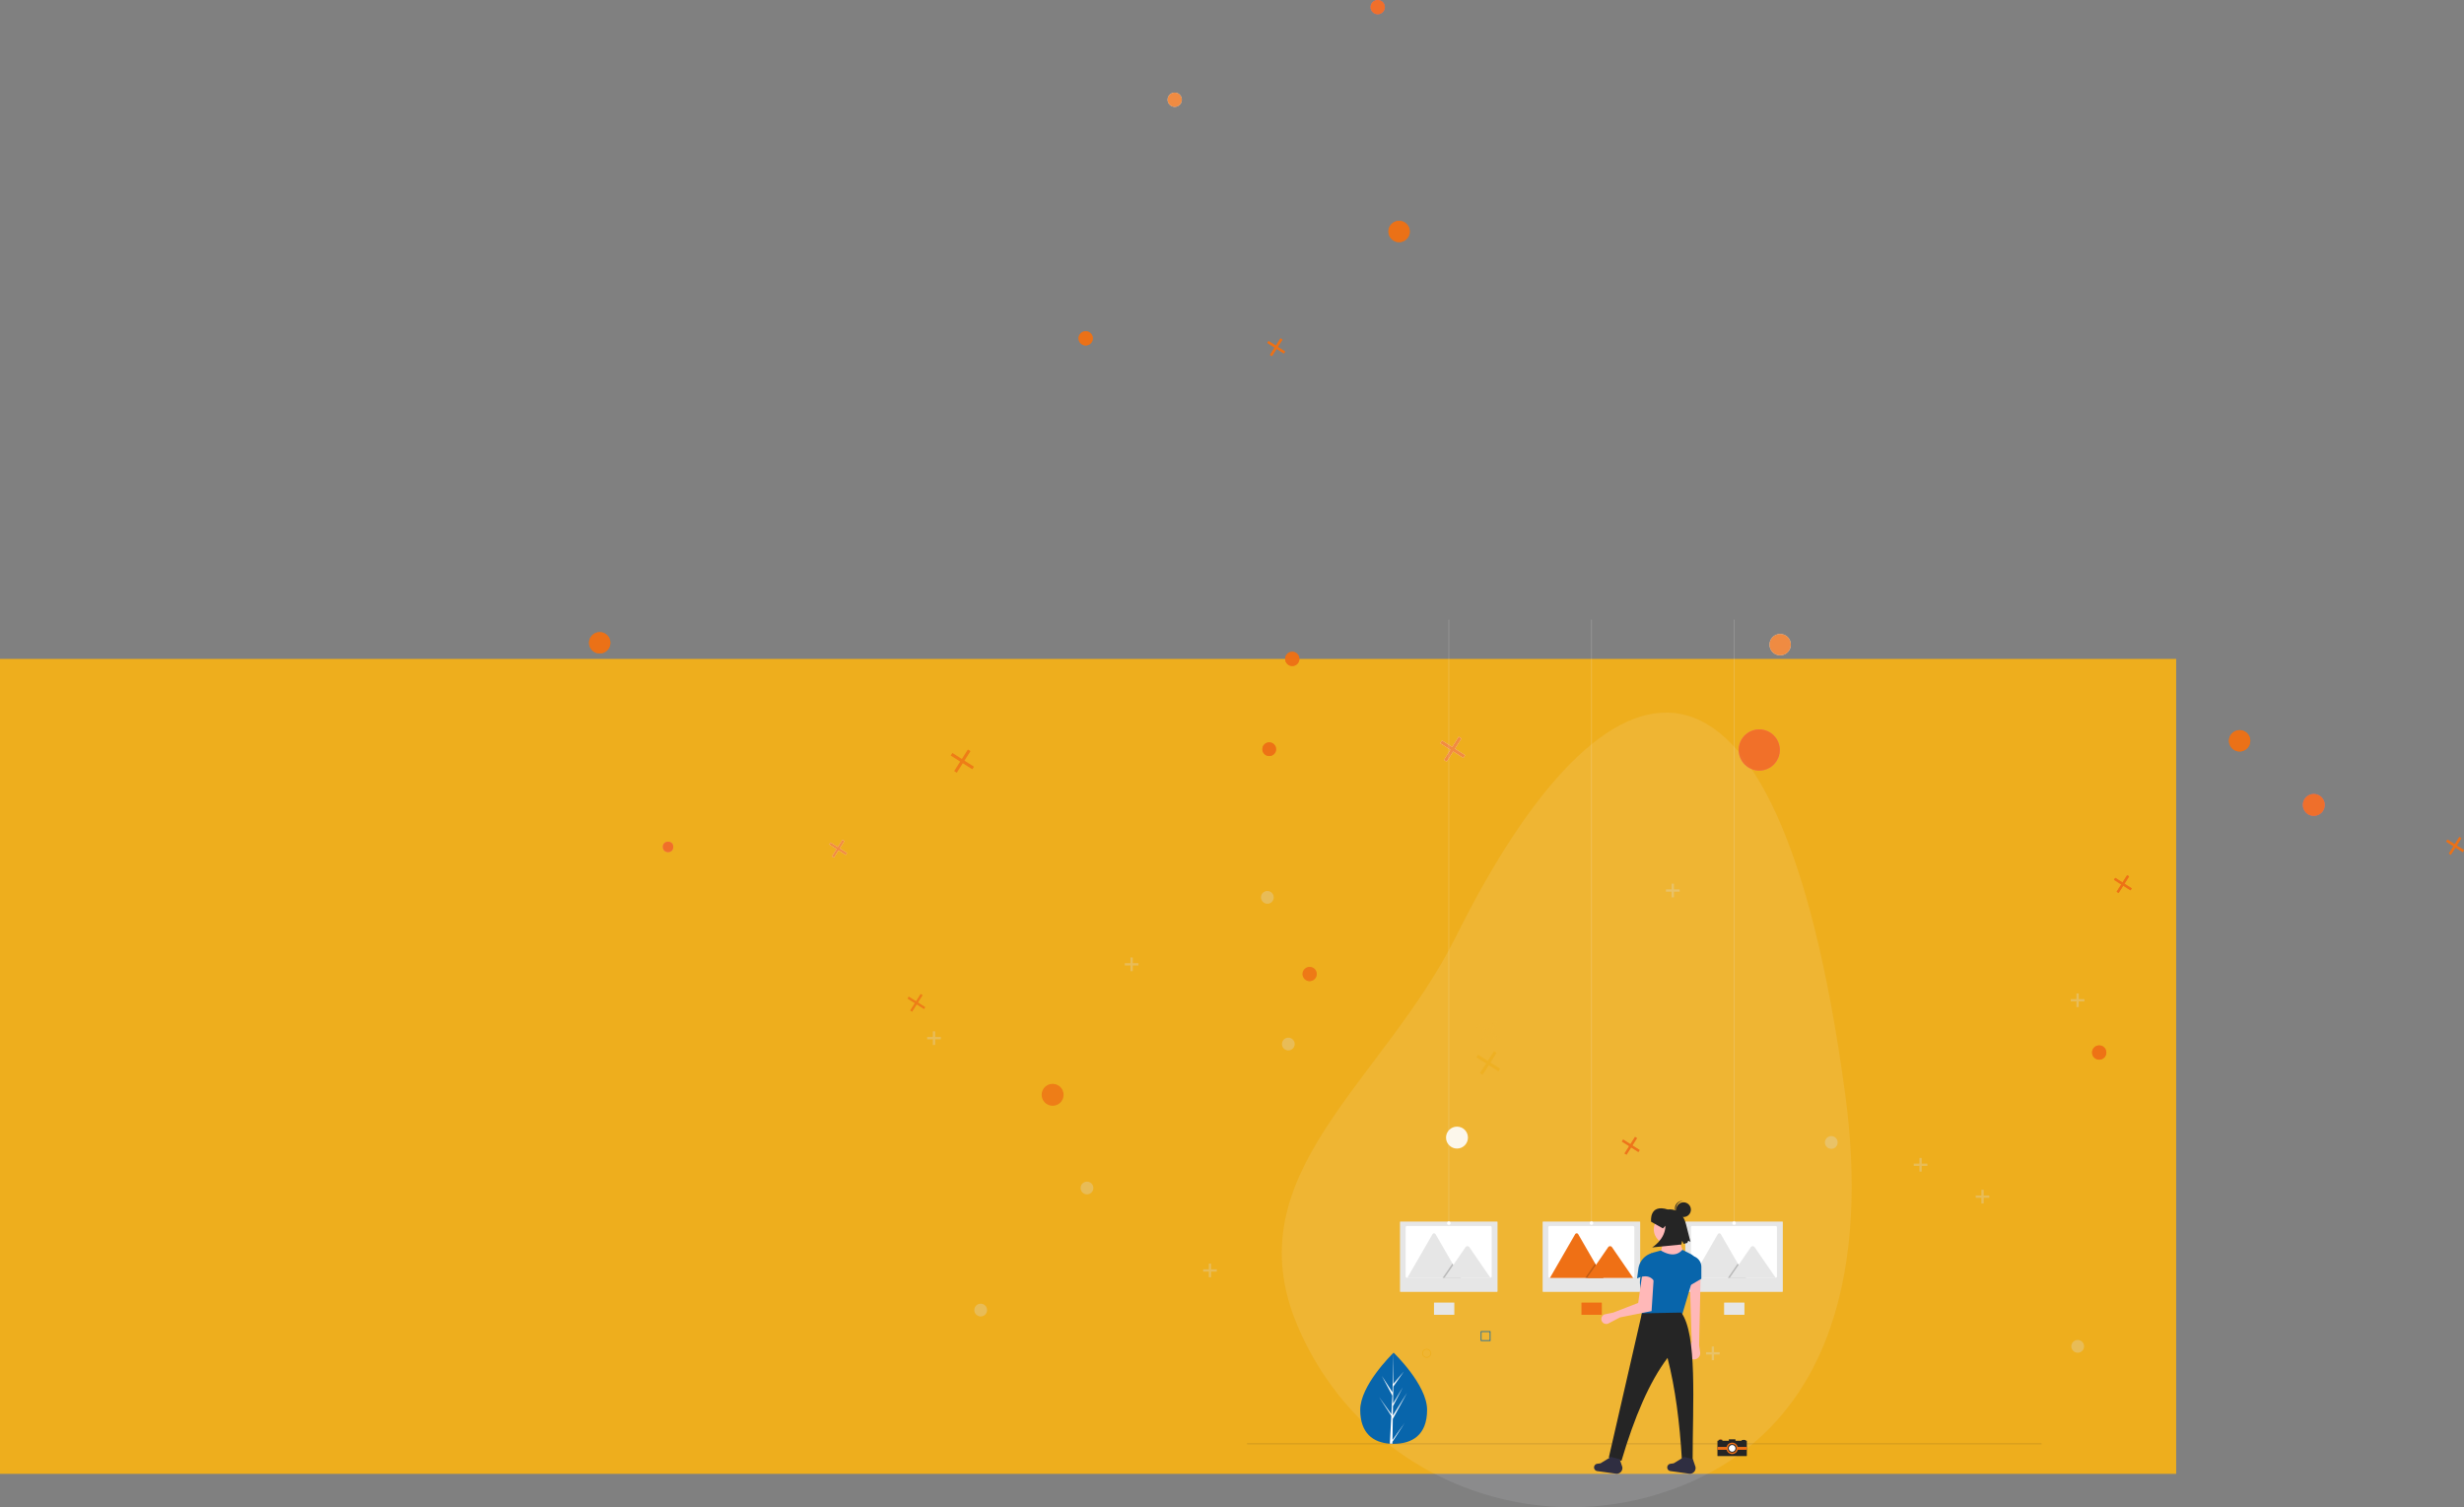 <svg xmlns="http://www.w3.org/2000/svg" width="2173.942" height="1329.731" viewBox="0 0 2173.942 1329.731"><rect x="0" y="0" width="2173.942" height="1329.731" fill="#808080" stroke="none"/><defs><style>.a{fill:#eeae1d;}.b{opacity:0.9;}.c{fill:#ed7015;}.d{fill:#fff;}.e{fill:#ef7015;}.f{fill:#ee991a;}.g{fill:#ff6584;}.h{fill:#fe6483;}.i{opacity:0.3;}.j{fill:#dadce0;}.j,.p{isolation:isolate;}.k{fill:#f8f9fa;opacity:0.1;}.l{opacity:0.8;}.m{opacity:0.7;}.n{fill:#0865ab;}.o,.q{fill:#252525;}.o,.p,.r{opacity:0.2;}.r,.s{fill:#e6e6e6;}.t{fill:#ffb8b8;}.u{fill:#2f2e41;}</style></defs><g transform="translate(0 688.33)"><path class="a" d="M0,0H1920V719H0Z" transform="translate(0 -107)"/><g class="b" transform="translate(425.117 185.259)"><g transform="translate(94.573 -873.59)"><path class="c" d="M15.711,11.623,9.289,7.535l4.088-6.423L11.623,0,7.538,6.423,1.116,2.335,0,4.085,6.423,8.173,2.335,14.6l1.753,1.116L8.173,9.289,14.6,13.374Z" transform="translate(598.443 298.519)"/><path class="c" d="M15.711,11.623,9.289,7.535l4.088-6.423L11.623,0,7.538,6.423,1.115,2.335,0,4.085,6.423,8.173,2.335,14.6l1.753,1.116L8.173,9.289,14.6,13.374Z" transform="translate(1345.424 772.146)"/><path class="a" d="M20.462,15.138,12.1,9.814l5.324-8.365L15.138,0,9.818,8.365,1.453,3.041,0,5.32l8.365,5.324L3.041,19.009l2.283,1.453,5.32-8.365,8.365,5.32Z" transform="translate(319.128 661.269)"/><path class="c" d="M15.711,11.623,9.289,7.535l4.088-6.423L11.623,0,7.538,6.423,1.115,2.335,0,4.085,6.423,8.173,2.335,14.6l1.753,1.116L8.173,9.289,14.6,13.374Z" transform="translate(911.27 1003.034)"/><path class="a" d="M15.711,11.623,9.289,7.535l4.088-6.423L11.623,0,7.538,6.423,1.116,2.335,0,4.085,6.423,8.173,2.335,14.6l1.753,1.116L8.173,9.289,14.6,13.374Z" transform="translate(280.972 876.917)"/><path class="c" d="M15.711,11.623,9.289,7.535l4.088-6.423L11.623,0,7.538,6.423,1.115,2.335,0,4.085,6.423,8.173,2.335,14.6l1.753,1.116L8.173,9.289,14.6,13.374Z" transform="translate(1638.541 738.439)"/><path class="d" d="M15.711,11.623,9.289,7.535l4.088-6.423L11.623,0,7.538,6.423,1.116,2.335,0,4.085,6.423,8.173,2.335,14.6l1.753,1.115L8.173,9.289,14.6,13.374Z" transform="translate(211.942 740.959)"/><path class="d" d="M22,16.271,13,10.552l5.722-8.993L16.274,0,10.552,8.99,1.562,3.268,0,5.722l8.993,5.719L3.271,20.434,5.722,22,11.444,13l8.99,5.722Z" transform="translate(750.989 650.001)"/><circle class="c" cx="9.427" cy="9.427" r="9.427" transform="translate(0 557.691)"/><circle class="c" cx="9.427" cy="9.427" r="9.427" transform="translate(705.281 194.822)"/><circle class="c" cx="6.037" cy="6.037" r="6.037" transform="translate(594.076 654.957)"/><circle class="c" cx="6.285" cy="6.285" r="6.285" transform="translate(614.155 575.039)"/><circle class="e" cx="6.285" cy="6.285" r="6.285" transform="translate(1326.112 922.327)"/><circle class="f" cx="6.285" cy="6.285" r="6.285" transform="translate(629.501 853.067)"/><circle class="g" cx="6.285" cy="6.285" r="6.285" transform="translate(689.57)"/><circle class="c" cx="6.285" cy="6.285" r="6.285" transform="translate(431.902 292.233)"/><circle class="d" cx="6.285" cy="6.285" r="6.285" transform="translate(510.46 81.7)"/><circle class="c" cx="9.427" cy="9.427" r="9.427" transform="translate(1446.861 644.169)"/><circle class="g" cx="18.142" cy="18.142" r="18.142" transform="translate(1014.321 643.556)"/><circle class="d" cx="9.427" cy="9.427" r="9.427" transform="translate(1041.506 559.327)"/><circle class="h" cx="4.585" cy="4.585" r="4.585" transform="translate(65.139 742.605)"/><circle class="a" cx="9.674" cy="9.674" r="9.674" transform="translate(399.353 956.234)"/><circle class="g" cx="9.674" cy="9.674" r="9.674" transform="translate(1512.045 700.49)"/></g><path class="a" d="M566.92,209.218l-8.552-5.438,5.441-8.552-2.331-1.482-5.441,8.549-8.549-5.441L546,199.187l8.552,5.438-5.441,8.552,2.331,1.485,5.441-8.552,8.549,5.441Z" transform="translate(331.499 -166.927)"/><g transform="translate(850.689 120.406)"><circle class="d" cx="9.675" cy="9.675" r="9.675"/></g></g><g class="i" transform="translate(818.011 91.338)"><circle class="j" cx="5.628" cy="5.628" r="5.628" transform="translate(792.076 222.655)"/><circle class="j" cx="5.628" cy="5.628" r="5.628" transform="translate(41.617 370.536)"/><circle class="j" cx="5.628" cy="5.628" r="5.628" transform="translate(1009.487 402.543)"/><circle class="j" cx="5.628" cy="5.628" r="5.628" transform="translate(313.018 135.844)"/><circle class="j" cx="5.628" cy="5.628" r="5.628" transform="translate(294.531 6.431)"/><circle class="j" cx="5.628" cy="5.628" r="5.628" transform="translate(135.38 262.837)"/><path class="j" d="M707.227-202.977h-5.01v-5h-2.042v5h-5.01v2.053h5.01v5h2.042v-5h5.01Z" transform="translate(229.941 478.051)"/><path class="j" d="M748.592-288.429h-5.01v-5H741.54v5h-5.01v2.053h5.01v5h2.042v-5h5.01Z" transform="translate(272.45 390.237)"/><path class="j" d="M572.446-336.163h-5.01v-5.01h-2.041v5.01h-5.011v2.042h5.011v5.01h2.041v-5.01h5.01Z" transform="translate(91.433 341.173)"/><path class="j" d="M680.263-216.85h-5.01v-5h-2.042v5h-5v2.053h5v5h2.042v-5h5.01Z" transform="translate(202.243 463.794)"/><path class="j" d="M589.879-134.794h-5v-5h-2.041v5h-5.01v2.052h5.01v5h2.041v-5h5Z" transform="translate(109.36 548.118)"/><path class="j" d="M336.978-304.061h-5.01v-5h-2.042v5h-5.01v2.042h5.01v5.01h2.042v-5.01h5.01Z" transform="translate(-150.545 374.174)"/><path class="j" d="M250.981-271.948h-5.01v-5h-2.042v5h-5.01v2.042h5.01v5.01h2.042v-5.01h5.01Z" transform="translate(-238.918 407.175)"/><path class="j" d="M371.06-170.858h-5.01v-5.01h-2.042v5.01h-5v2.042h5v5.01h2.042v-5.01h5.01Z" transform="translate(-115.508 511.045)"/></g><path class="k" d="M1246.69,606.347c19.285,143.525-6.975,287.207-140.546,343.156s-287.207-6.975-343.156-140.546S839.047,595.465,903.534,465.8C1034.487,202.491,1186.8,160.632,1246.69,606.347Z" transform="translate(381.405 -328.53)"/><g class="l" transform="translate(519.689 -688.33)"><path class="c" d="M15.711,11.623,9.289,7.535l4.088-6.423L11.623,0,7.538,6.423,1.116,2.335,0,4.085,6.423,8.173,2.335,14.6l1.753,1.116L8.173,9.289,14.6,13.374Z" transform="translate(598.443 298.519)"/><path class="c" d="M15.711,11.623,9.289,7.535l4.088-6.423L11.623,0,7.538,6.423,1.115,2.335,0,4.085,6.423,8.173,2.335,14.6l1.753,1.116L8.173,9.289,14.6,13.374Z" transform="translate(1345.424 772.146)"/><path class="c" d="M20.462,15.138,12.1,9.814l5.324-8.365L15.138,0,9.818,8.365,1.453,3.041,0,5.32l8.365,5.324L3.041,19.009l2.283,1.453,5.32-8.365,8.365,5.32Z" transform="translate(319.128 661.269)"/><path class="c" d="M15.711,11.623,9.289,7.535l4.088-6.423L11.623,0,7.538,6.423,1.115,2.335,0,4.085,6.423,8.173,2.335,14.6l1.753,1.116L8.173,9.289,14.6,13.374Z" transform="translate(911.27 1003.034)"/><path class="c" d="M15.711,11.623,9.289,7.535l4.088-6.423L11.623,0,7.538,6.423,1.116,2.335,0,4.085,6.423,8.173,2.335,14.6l1.753,1.116L8.173,9.289,14.6,13.374Z" transform="translate(280.972 876.917)"/><path class="c" d="M15.711,11.623,9.289,7.535l4.088-6.423L11.623,0,7.538,6.423,1.115,2.335,0,4.085,6.423,8.173,2.335,14.6l1.753,1.116L8.173,9.289,14.6,13.374Z" transform="translate(1638.541 738.439)"/><path class="c" d="M15.711,11.623,9.289,7.535l4.088-6.423L11.623,0,7.538,6.423,1.116,2.335,0,4.085,6.423,8.173,2.335,14.6l1.753,1.115L8.173,9.289,14.6,13.374Z" transform="translate(211.942 740.959)"/><path class="c" d="M22,16.271,13,10.552l5.722-8.993L16.274,0,10.552,8.99,1.562,3.268,0,5.722l8.993,5.719L3.271,20.434,5.722,22,11.444,13l8.99,5.722Z" transform="translate(750.989 650.001)"/><circle class="c" cx="9.427" cy="9.427" r="9.427" transform="translate(0 557.691)"/><circle class="c" cx="9.427" cy="9.427" r="9.427" transform="translate(705.281 194.822)"/><circle class="c" cx="6.037" cy="6.037" r="6.037" transform="translate(594.076 654.957)"/><circle class="c" cx="6.285" cy="6.285" r="6.285" transform="translate(614.155 575.039)"/><circle class="c" cx="6.285" cy="6.285" r="6.285" transform="translate(1326.112 922.327)"/><circle class="c" cx="6.285" cy="6.285" r="6.285" transform="translate(629.501 853.067)"/><circle class="c" cx="6.285" cy="6.285" r="6.285" transform="translate(689.57)"/><circle class="c" cx="6.285" cy="6.285" r="6.285" transform="translate(431.902 292.233)"/><circle class="c" cx="6.285" cy="6.285" r="6.285" transform="translate(510.46 81.7)"/><circle class="c" cx="9.427" cy="9.427" r="9.427" transform="translate(1446.861 644.169)"/><circle class="c" cx="18.142" cy="18.142" r="18.142" transform="translate(1014.321 643.556)"/><circle class="c" cx="9.427" cy="9.427" r="9.427" transform="translate(1041.506 559.327)"/><circle class="c" cx="4.585" cy="4.585" r="4.585" transform="translate(65.139 742.605)"/><circle class="c" cx="9.674" cy="9.674" r="9.674" transform="translate(399.353 956.234)"/><circle class="c" cx="9.674" cy="9.674" r="9.674" transform="translate(1512.045 700.49)"/></g><g class="m" transform="translate(425.117 212.259)"><path class="a" d="M566.92,209.218l-8.552-5.438,5.441-8.552-2.331-1.482-5.441,8.549-8.549-5.441L546,199.187l8.552,5.438-5.441,8.552,2.331,1.485,5.441-8.552,8.549,5.441Z" transform="translate(331.499 -166.927)"/></g><g transform="translate(-123 51.458)"><g transform="translate(844.484 -193.155)"><g transform="translate(78.759 493.857)"><g transform="translate(399.865 152.929)"><path class="n" d="M160.382,494.839c.011,22.214-13.191,29.975-29.48,29.983q-.568,0-1.13-.012-1.132-.024-2.241-.1c-14.7-1.034-26.128-9.182-26.138-29.84-.01-21.379,27.3-48.372,29.349-50.368l0,0,.118-.114S160.371,472.627,160.382,494.839Z" transform="translate(-101.393 -444.384)"/><path class="d" d="M160.256,521.425l10.78-15.077L160.229,523.08l-.028,1.731q-1.132-.024-2.241-.1l1.151-22.223-.009-.172.02-.033.109-2.1-10.85-16.763,10.882,15.19.027.445.87-16.791-9.29-17.323,9.4,14.372.9-34.812,0-.116v.114l-.139,27.453,9.232-10.888L161,474.315l-.237,15.034,8.622-14.432-8.656,16.642-.132,8.36,12.514-20.089-12.561,23.005Z" transform="translate(-131.822 -444.384)"/></g><rect class="o" width="700.998" height="0.661" transform="translate(300 233.033)"/><path class="a" d="M104.936,442.688a3.964,3.964,0,1,1,3.964-3.964,3.964,3.964,0,0,1-3.964,3.964Zm0-7.268a3.3,3.3,0,1,0,3.3,3.3A3.3,3.3,0,0,0,104.936,435.421Z" transform="translate(353.533 -285.222)"/><path class="n" d="M256.24,399.24h-8.589v-8.589h8.589Zm-7.928-.661h7.268v-7.268h-7.268Z" transform="translate(258.547 -256.659)"/></g><g transform="translate(513.711)"><circle class="e" cx="0.797" cy="0.797" r="0.797" transform="translate(281.949 722.839)"/><path class="p" d="M893.547,725.541a.8.8,0,0,1-.872,1.311.8.8,0,1,0,.872-1.311Z" transform="translate(-610.464 -2.626)"/><ellipse class="q" cx="1.96" cy="0.797" rx="1.96" ry="0.797" transform="translate(301.286 723.703)"/><path class="p" d="M946.686,727.577c-.068,0-.134,0-.2,0,.989.041,1.761.38,1.761.793s-.772.753-1.761.794c.065,0,.132,0,.2,0,1.083,0,1.96-.357,1.96-.8S947.768,727.577,946.686,727.577Z" transform="translate(-643.439 -3.874)"/><path class="q" d="M912.911,727.638h-9.835v-1.063a.2.2,0,0,0-.2-.2h-5.449a.2.2,0,0,0-.2.2v1.063h-5.715v-.665a.2.2,0,0,0-.2-.2H888.39a.2.2,0,0,0-.2.2v.665h-.8a.2.2,0,0,0-.2.2v13.092a.2.2,0,0,0,.2.2h25.519a.2.2,0,0,0,.2-.2V727.838a.2.2,0,0,0-.2-.2Z" transform="translate(-607.106 -3.138)"/><rect class="e" width="25.917" height="2.525" transform="translate(280.088 729.95)"/><circle class="e" cx="5.05" cy="5.05" r="5.05" transform="translate(287.996 726.162)"/><circle class="q" cx="3.758" cy="3.758" r="3.758" transform="translate(289.288 727.454)"/><path class="d" d="M918.954,742.342a2.9,2.9,0,0,1-.237,1.154,2.839,2.839,0,0,1-.315.556,2.924,2.924,0,1,1-4.082-4.081,2.848,2.848,0,0,1,.556-.316,2.924,2.924,0,0,1,4.078,2.687Z" transform="translate(-622.984 -11.13)"/><path class="r" d="M0,0H.774V563.5H0Z" transform="translate(42.69)"/><path class="s" d="M164.344,230.2a.468.468,0,0,0-.467.467v61.1a.468.468,0,0,0,.467.467h85.125a.468.468,0,0,0,.467-.467v-61.1a.468.468,0,0,0-.467-.467Z" transform="translate(-163.877 300.903)"/><path class="d" d="M252.671,241.494v43.422a1.093,1.093,0,0,1-1.092,1.093H177.866a.914.914,0,0,1-.157-.012,1.092,1.092,0,0,1-.936-1.081V241.494a1.093,1.093,0,0,1,1.092-1.093h73.713a1.093,1.093,0,0,1,1.093,1.092Z" transform="translate(-171.779 294.654)"/><path class="s" d="M227.694,296.365h-47.05a.962.962,0,0,1-.176-.014l22.253-38.545a1.558,1.558,0,0,1,2.712,0l14.934,25.867.715,1.238Z" transform="translate(-174.043 284.473)"/><path class="p" d="M113.13,211.7H97.066l7.885-11.455.568-.825L105.8,199l.716,1.238Z" transform="translate(-59.479 369.142)"/><path class="s" d="M305.683,314.34H264.989l7.886-11.454.568-.825,10.276-14.927a2.079,2.079,0,0,1,3.086-.184,1.847,1.847,0,0,1,.148.184Z" transform="translate(-225.835 266.498)"/><circle class="d" cx="1.549" cy="1.549" r="1.549" transform="translate(41.529 530.971)"/><rect class="r" width="0.774" height="563.498" transform="translate(168.539)"/><path class="s" d="M489.344,230.2a.468.468,0,0,0-.467.467v61.1a.468.468,0,0,0,.467.467h85.125a.468.468,0,0,0,.467-.467v-61.1a.468.468,0,0,0-.467-.467Z" transform="translate(-363.028 300.903)"/><path class="d" d="M577.671,241.494v43.422a1.093,1.093,0,0,1-1.093,1.093H502.866a.913.913,0,0,1-.157-.012,1.092,1.092,0,0,1-.937-1.081V241.494a1.093,1.093,0,0,1,1.092-1.093h73.713a1.093,1.093,0,0,1,1.094,1.092Z" transform="translate(-370.93 294.654)"/><path class="e" d="M552.694,296.365h-47.05a.948.948,0,0,1-.176-.014l22.253-38.545a1.558,1.558,0,0,1,2.712,0l14.934,25.867.715,1.238Z" transform="translate(-373.195 284.473)"/><path class="p" d="M438.13,211.7H422.066l7.885-11.455.568-.825L430.8,199l.716,1.238Z" transform="translate(-258.631 369.142)"/><path class="e" d="M630.683,314.34H589.989l7.886-11.454.568-.825,10.276-14.927a2.079,2.079,0,0,1,3.086-.185,1.818,1.818,0,0,1,.148.185Z" transform="translate(-424.987 266.498)"/><circle class="d" cx="1.549" cy="1.549" r="1.549" transform="translate(167.377 530.971)"/><rect class="r" width="0.774" height="563.498" transform="translate(294.388)"/><path class="s" d="M814.344,230.2a.468.468,0,0,0-.468.467v61.1a.468.468,0,0,0,.468.467h85.125a.468.468,0,0,0,.468-.467v-61.1a.468.468,0,0,0-.468-.467Z" transform="translate(-562.179 300.903)"/><path class="d" d="M902.671,241.494v43.422a1.092,1.092,0,0,1-1.093,1.093H827.866a.911.911,0,0,1-.157-.012,1.092,1.092,0,0,1-.937-1.081V241.494a1.093,1.093,0,0,1,1.093-1.093h73.713a1.093,1.093,0,0,1,1.093,1.092Z" transform="translate(-570.081 294.654)"/><path class="s" d="M877.694,296.365h-47.05a.977.977,0,0,1-.176-.014l22.253-38.545a1.558,1.558,0,0,1,2.712,0l14.934,25.866.715,1.238Z" transform="translate(-572.346 284.473)"/><path class="p" d="M763.13,211.7H747.066l7.885-11.455.568-.825L755.8,199l.716,1.238Z" transform="translate(-457.782 369.142)"/><path class="s" d="M955.683,314.34H914.988l7.886-11.454.568-.825,10.276-14.927a2.08,2.08,0,0,1,3.087-.184,1.862,1.862,0,0,1,.148.184Z" transform="translate(-624.138 266.498)"/><circle class="d" cx="1.549" cy="1.549" r="1.549" transform="translate(293.226 530.971)"/><g transform="translate(171.213 512.909)"><g transform="translate(0 6.5)"><path class="t" d="M838,476.107l.907,6.2a5.485,5.485,0,0,1-6.185,6.226h0a5.485,5.485,0,0,1-4.358-7.409l3.08-7.97L829.806,419.4l9.506-3.606Z" transform="translate(-745.306 -355.257)"/><circle class="t" cx="13.112" cy="13.112" r="13.112" transform="translate(52.703 5.465)"/><path class="t" d="M799.992,360.973l-24.257-.983c2.693-5.9,3.762-11.6,2.623-17.046h16.062C793.574,348.077,795.906,354.24,799.992,360.973Z" transform="translate(-718.442 -317.811)"/><path class="n" d="M778.268,424.245l-35.73,2.622,1.3-20.19c-4.118-9.794-3.46-16.867,1.386-21.552l.439-6.822a10.464,10.464,0,0,1,7.731-9.434l6.191-1.661c8.016,4.7,14.407,4.632,19.012-.655l7.368,3.774a9.885,9.885,0,0,1,5.318,9.889Z" transform="translate(-700.652 -329.946)"/><path class="t" d="M687.506,448.748l-10.086,5.295a4.347,4.347,0,0,1-5.284-.977h0a4.347,4.347,0,0,1,2.392-7.131l7.078-1.448,21.962-8.523,3.606-25.568,10.162,2.622-1.967,30.158Z" transform="translate(-664.633 -352.483)"/><path class="n" d="M840.148,397.668,829,404.224,828.347,378l1.922-.656a9.879,9.879,0,0,1,9.879,9.879Z" transform="translate(-745.486 -335.494)"/><path class="q" d="M758.594,611.5l-9.477-1.483c-1.914-32.38-5.768-62.609-12.65-89.482-15.913,21.087-29.254,52.165-40.647,90.8l-11.145-2.95L713.849,481.2l34.746-.656C762.807,500,758.646,560.094,758.594,611.5Z" transform="translate(-671.636 -388.542)"/><path class="u" d="M677.107,757.378l-16.467-2.308a3.247,3.247,0,0,1-2.681-4.07h0a3.247,3.247,0,0,1,2.668-2.359l2.926-.423,9.252-5.651,7.653,2.041,2.27,6.7a5.039,5.039,0,0,1-5.621,6.072Z" transform="translate(-657.844 -523.227)"/><path class="u" d="M809.987,757.378,793.52,755.07a3.247,3.247,0,0,1-2.682-4.07h0a3.248,3.248,0,0,1,2.668-2.359l2.926-.423,9.252-5.651,7.653,2.041,2.269,6.7a5.038,5.038,0,0,1-5.62,6.072Z" transform="translate(-726.147 -523.227)"/><path class="n" d="M752.656,400.158c-2.981-6.551-8.127-9.089-16.718-5.245l1.158-8.542a16.6,16.6,0,0,1,11.953-13.748h0Z" transform="translate(-697.986 -333.067)"/><path class="q" d="M761.345,303.077s-2.062-16.053,14.768-10.789c0,0,12.021-2.206,15.963,12.83l3.991,15.761-1.945-1.059-.907,1.982-3.152.8-1.349-2.677-.652,3.251-25.818,2.574s11.564-6.839,11.747-19.1l-2.2,2.328Z" transform="translate(-711.005 -291.228)"/></g><circle class="q" cx="6.492" cy="6.492" r="6.492" transform="translate(72.457 1.225)"/><path class="q" d="M805.663,283.981a6.487,6.487,0,0,1,6.489-6.068c-.134-.017-.267-.038-.4-.046a6.492,6.492,0,1,0-.833,12.957c.137.009.271.005.406.006A6.487,6.487,0,0,1,805.663,283.981Z" transform="translate(-733.403 -277.853)"/></g><path class="s" d="M259.259,415.112v10.274a.259.259,0,0,1-.259.259H241.56a.213.213,0,0,1-.037,0,.258.258,0,0,1-.222-.256V415.112a.259.259,0,0,1,.258-.259H259a.258.258,0,0,1,.259.258Z" transform="translate(-211.321 187.755)"/><path class="e" d="M595.259,415.112v10.274a.259.259,0,0,1-.259.259H577.56a.214.214,0,0,1-.037,0,.258.258,0,0,1-.222-.256V415.112a.258.258,0,0,1,.258-.259H595a.258.258,0,0,1,.259.258Z" transform="translate(-417.212 187.755)"/><path class="s" d="M920.259,415.112v10.274a.259.259,0,0,1-.258.259H902.56a.212.212,0,0,1-.037,0,.258.258,0,0,1-.221-.256V415.112a.258.258,0,0,1,.258-.259H920a.259.259,0,0,1,.259.258Z" transform="translate(-616.363 187.755)"/></g></g></g></g></svg>